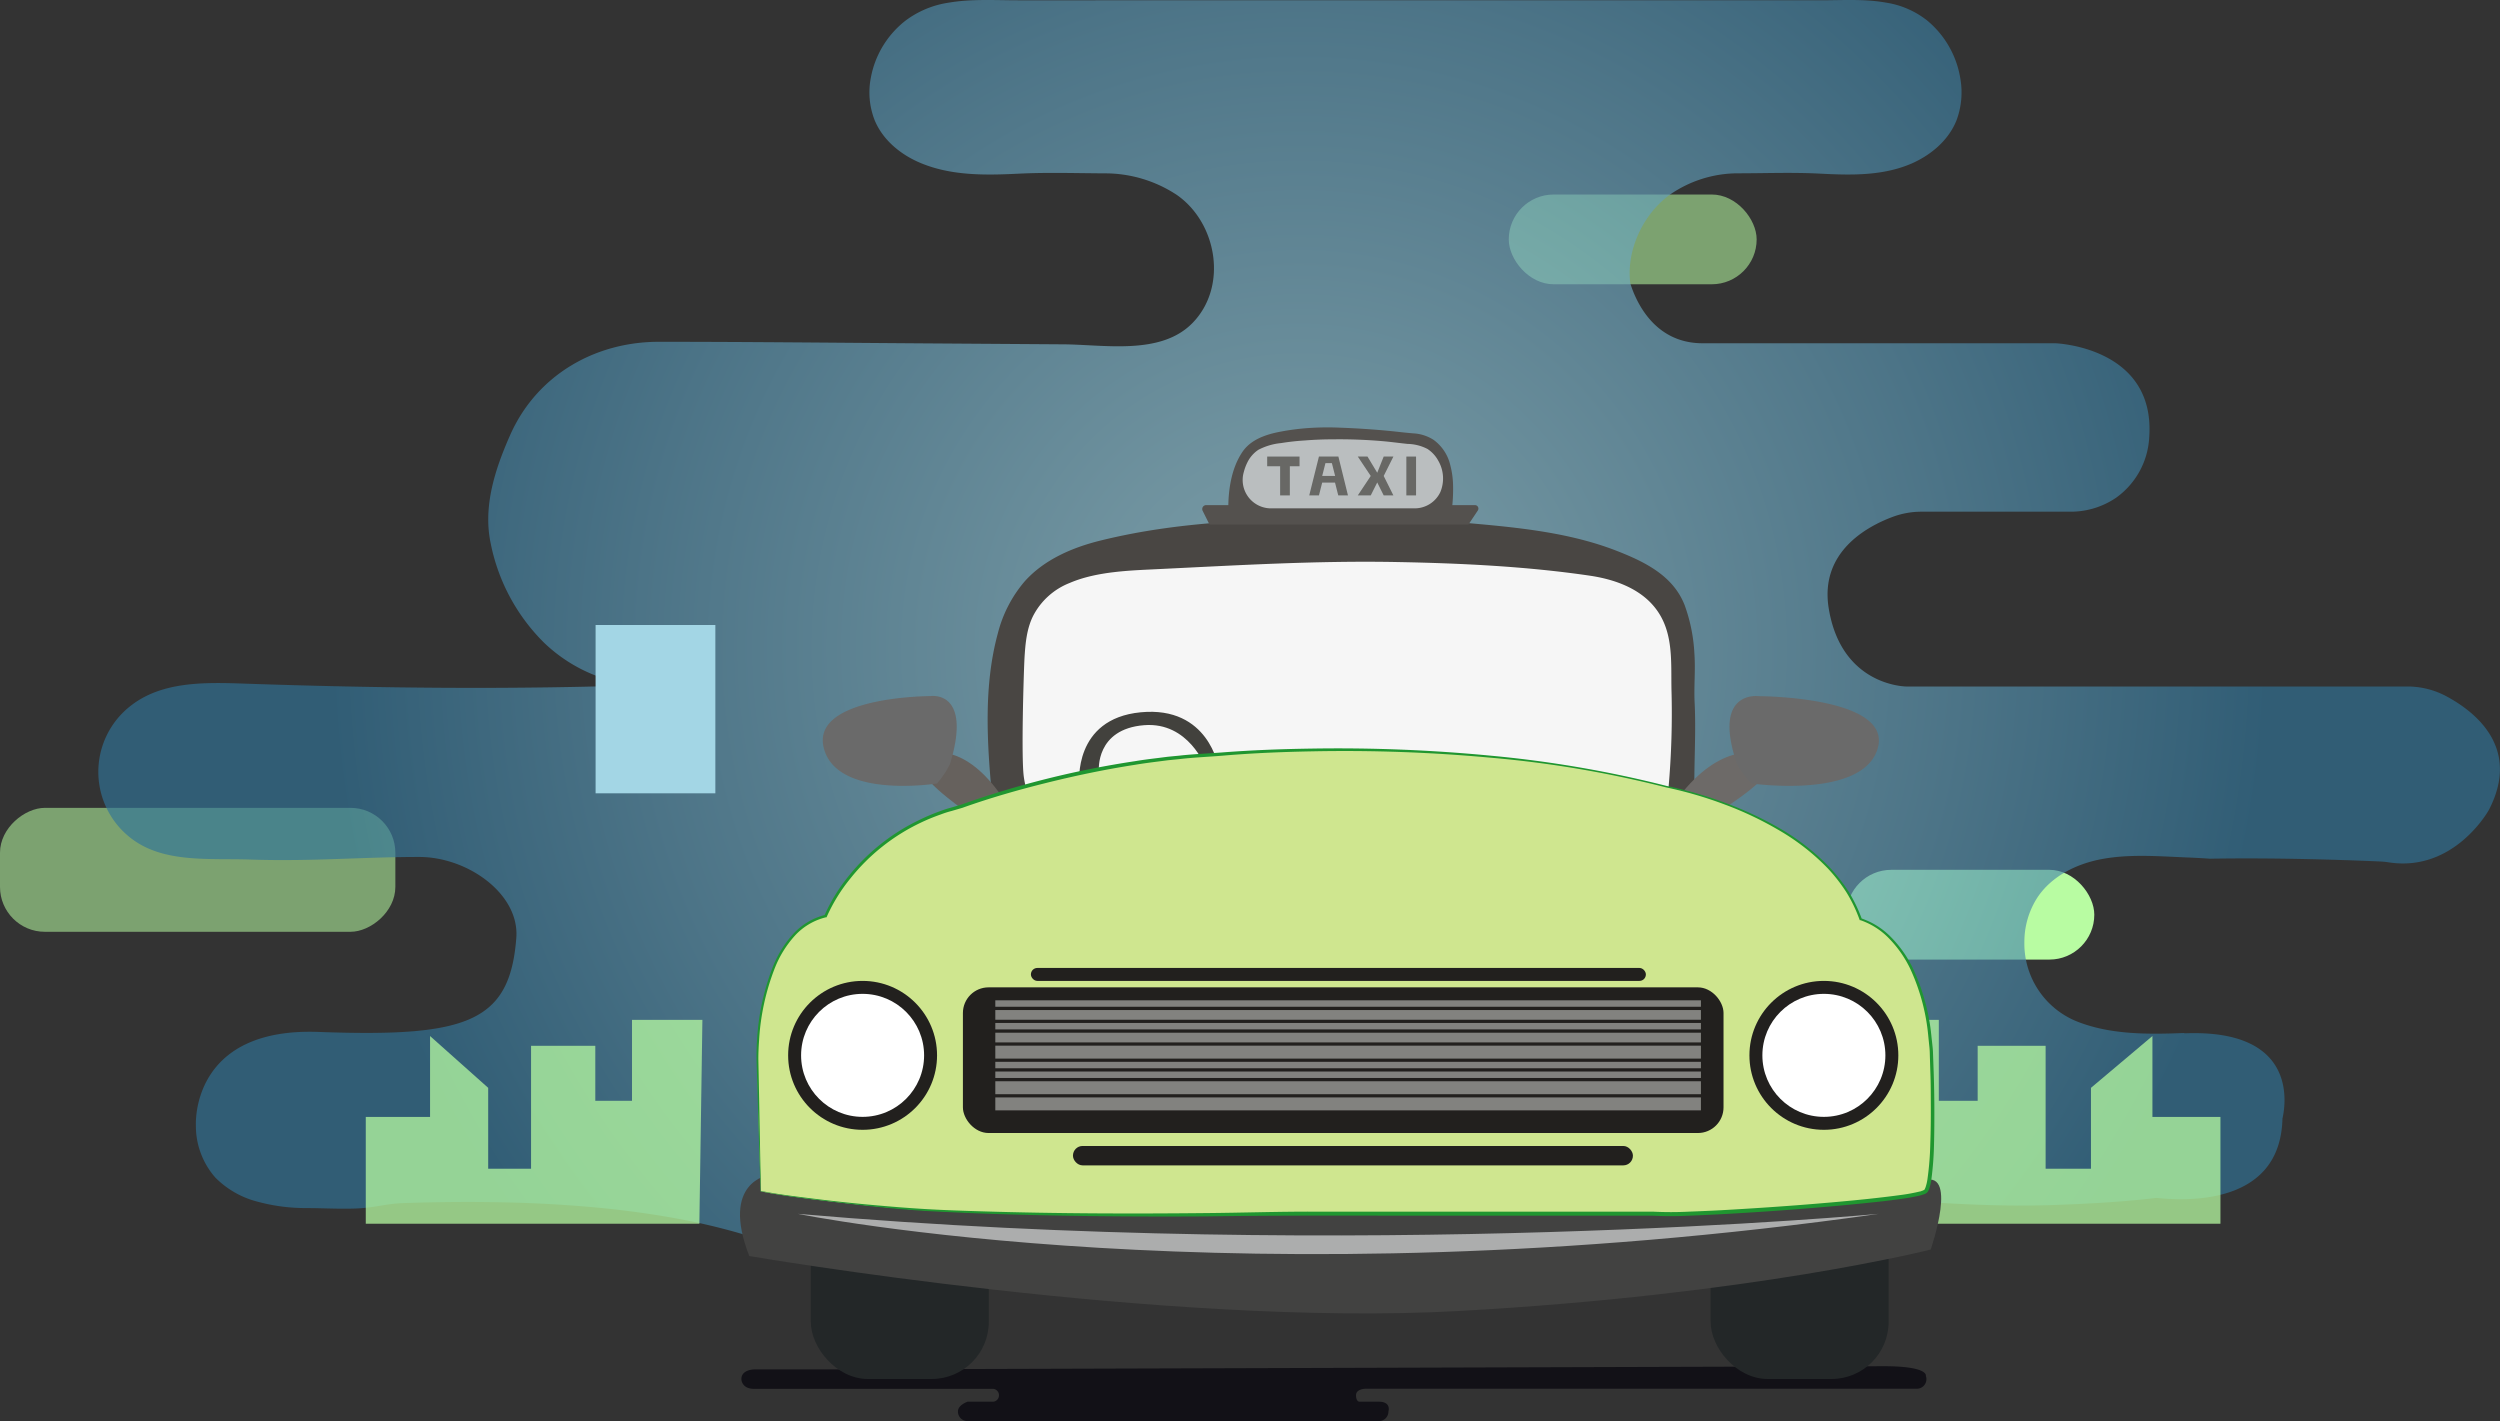 <svg xmlns="http://www.w3.org/2000/svg" xmlns:xlink="http://www.w3.org/1999/xlink" viewBox="0 0 584.92 332.52"><rect x="0" y="0" width="584.92" height="332.52" fill="#333333" stroke="none"/><defs><style>.cls-1,.cls-2{fill:#b8fca2;}.cls-1{opacity:0.55;}.cls-3{opacity:0.65;fill:url(#Degradado_sin_nombre_81);}.cls-4{opacity:0.74;}.cls-5{fill:#121117;}.cls-6{fill:#a3d6e5;}.cls-7{fill:#494643;}.cls-22,.cls-8{fill:#fff;}.cls-8{opacity:0.95;}.cls-9{fill:#54514e;}.cls-10{fill:#babebf;}.cls-11{fill:#42413d;}.cls-12{opacity:0.69;}.cls-13{fill:#232728;}.cls-14{fill:#424241;}.cls-15{fill:#e0e1e2;opacity:0.67;}.cls-16{fill:#66615d;}.cls-17{fill:#6a6a6a;}.cls-18{fill:#6d6a68;}.cls-19{fill:#cfe68f;}.cls-20{fill:#209630;}.cls-21{fill:#22201e;}.cls-23{fill:#82827f;}</style><radialGradient id="Degradado_sin_nombre_81" cx="303.98" cy="151.66" r="225.75" gradientUnits="userSpaceOnUse"><stop offset="0" stop-color="#90c9dc"/><stop offset="0" stop-color="#8cc6da"/><stop offset="0" stop-color="#71b4cd"/><stop offset="0" stop-color="#5ca5c3"/><stop offset="0" stop-color="#4d9bbc"/><stop offset="0" stop-color="#4495b8"/><stop offset="0" stop-color="#4193b7"/><stop offset="0" stop-color="#a3d6e5"/><stop offset="0.22" stop-color="#8fc5d8"/><stop offset="0.67" stop-color="#5b98b5"/><stop offset="1" stop-color="#307499"/></radialGradient></defs><title>Autocorregido</title><g id="Capa_2" data-name="Capa 2"><g id="Capa_1-2" data-name="Capa 1"><rect class="cls-1" x="353" y="45.51" width="58" height="21" rx="10.5"/><rect class="cls-2" x="432" y="203.51" width="58" height="21" rx="10.5"/><rect class="cls-1" x="31.75" y="157.26" width="29" height="92.5" rx="10.5" transform="translate(-157.26 249.76) rotate(-90)"/><path class="cls-3" d="M572.31,162.87a19.26,19.26,0,0,0-9.11-2.25H446.05s-15.15,0-18.17-18.18c-2.22-13.27,8.9-19.27,15.06-21.55a19.33,19.33,0,0,1,6.65-1.17h34.7a18.83,18.83,0,0,0,10.8-3.26,18.54,18.54,0,0,0,7.76-14.15c1.51-21.21-22-22-22-22H398.34c-11.26,0-15.56-9.73-16.9-14-1-7.62,2.91-16.16,9.26-20.76a27.93,27.93,0,0,1,15.81-5c6.43,0,12.77-.26,19.22.07,7.3.38,14.89.59,21.76-2.46,4.41-2,8.42-5.37,10.27-10a18.76,18.76,0,0,0,.87-9.94,22.18,22.18,0,0,0-7.72-13.41A20.58,20.58,0,0,0,441.3.62c-5-.91-10.37-.55-15.38-.55h-18v0q-39.66,0-79.31,0H238.19c-5.29,0-10.93-.36-16.2.55a22.26,22.26,0,0,0-10.12,4.2,22,22,0,0,0-8.13,13.41,17.83,17.83,0,0,0,.92,9.94c1.94,4.66,6.16,8.08,10.81,10,7.24,3,15.22,2.84,22.92,2.46,6.79-.33,13.46-.1,20.24-.07a30.47,30.47,0,0,1,16.64,5c9.46,6.5,12.09,21.43,3.75,30-7.54,7.71-20.8,5-30.69,5l-33.41-.23c-20.26-.14-40.53-.36-60.8-.36-14.89,0-28.62,7.77-34.84,22-3.52,8-6.3,16.63-4.46,25.23a45.06,45.06,0,0,0,12.62,23.32c6.51,6.17,15.39,10,24.36,9.71-31.68,1.16-63.41.79-95.09-.3-9-.31-18.71-.44-25.87,5a19.58,19.58,0,0,0-.43,31c7.67,6.12,18.47,4.84,28.27,5.18,14.12.48,26.08-.61,39.4-.61,11.36,0,23.51,8.67,22.72,18.94-1.52,19.69-11.39,23.28-46.2,22-29.91-1.14-28.77,21.48-28.77,21.86a18.3,18.3,0,0,0,4.53,12.19,21.3,21.3,0,0,0,10,5.69,42.73,42.73,0,0,0,11.2,1.47c3.83,0,8.73.29,12.55.06s6.39-1.09,10.12-1.22c6.92-.24,13.85-.33,20.77-.23,6,.08,12,.31,18,.73,5.18.36,10.35.86,15.5,1.55,4.41.59,8.8,1.31,13.16,2.2q5.55,1.14,11,2.69c3.05.89,6.07,1.88,9,3,2.47.95,4.9,2,7.27,3.2a62.54,62.54,0,0,1,5.7,3.21,49.48,49.48,0,0,1,4.31,3.06c.9.71,1.77,1.46,2.6,2.26,3.61,3.41,12.32-23.47,17.29-23.51l178,1.51c3.35,0,7.7,2.43,10.6.76,10.62-6.11,39.08,1.21,73.46,0,9.46-.33,17.24-.88,23.64-1.65,9,.94,29,.88,29.49-18.51,0-.38,5.81-21.11-22.84-20l-.24-.07c-8.27.34-16.9.38-24.5-2.51a19.64,19.64,0,0,1-12.8-18.9,19.09,19.09,0,0,1,3.14-10.43c3.26-4.81,8.85-7.63,14.55-8.77,6.59-1.32,13.56-.74,20.21-.47,1.82.07,3.67.17,5.53.3,17.35-.3,35.6.46,40,.66a19.11,19.11,0,0,1,2,.22c15.26,2.23,23.25-12.29,23.25-12.29C589.85,175,579.21,166.56,572.31,162.87Z"/><g class="cls-4"><polygon class="cls-2" points="436.21 238.62 453.62 238.62 453.62 257.55 462.71 257.55 462.71 244.68 478.61 244.68 478.61 273.45 489.22 273.45 489.22 254.52 503.6 242.4 503.6 261.33 519.51 261.33 519.51 286.32 436.96 286.32 436.21 238.62"/><polygon class="cls-2" points="164.34 238.62 147.87 238.62 147.87 257.55 139.28 257.55 139.28 244.68 124.25 244.68 124.25 273.45 114.22 273.45 114.22 254.52 100.62 242.4 100.62 261.33 85.58 261.33 85.58 286.32 163.63 286.32 164.34 238.62"/></g><path class="cls-5" d="M196.15,320.4H176.46s-3,0-3,2.27c0,0,0,2.28,3,2.28h56a1.52,1.52,0,0,1,0,3h-6.06s-2.27.75-2.27,2.27a2.22,2.22,0,0,0,2.27,2.27h96.17a2.23,2.23,0,0,0,2.28-2.27s.75-2.27-2.28-2.27h-4.54s-.76,0-.76-1.52,2.27-1.51,2.27-1.51H448.32a2.25,2.25,0,0,0,2.27-3s.76-2.27-9.84-2.27Z"/><rect class="cls-6" x="139.35" y="146.23" width="28.02" height="39.38"/><path class="cls-7" d="M232.11,186.33c-1.19-12.52-2-25.89,1.36-38.17a30.08,30.08,0,0,1,6.25-12.11c4.53-5.08,11.08-7.92,17.69-9.56,19.63-4.87,40.07-5.12,60.21-5.1,9.12,0,18.26.31,27.35,1.13,11.19,1,22.66,2.23,33.21,6.33,6.6,2.57,13.32,5.83,16,12.81A38.94,38.94,0,0,1,396.44,153c.27,3.83-.14,7.57.05,11.39.28,5.76,0,11.41-.06,17.16,0,1.55-.08,3.1-.16,4.65-.07,1.28.19,3.5-.35,4.66s-1.81.85-3.16.93l-4.56.29q-9.75.57-19.5,1-13.68.66-27.36,1.14c-10.35.35-20.7.62-31,.75-10.19.13-20.39.14-30.58-.11-8.65-.2-17.32-.56-25.93-1.44-5.69-.58-11.74-1.18-17.12-3.26C235,189.55,232.31,188.45,232.11,186.33Z"/><path class="cls-8" d="M250.31,136.38a16.34,16.34,0,0,0-8.61,7.76c-1.49,3-1.8,6.46-2,9.82-.23,4.61-.76,23.07-.18,27.64.28,2.2,1.55,8.23,3.92,7,6-3.13,17.58-7.47,24.23-8.33,7.6-1,12.53-2.85,20.18-3.29,15.33-.9,30.7-.83,46-.3,1.54.06,3.07.11,4.6.18,8.75.35,42.76,5.78,50.9,8.24.28.08.62.15.83-.05a.83.83,0,0,0,.18-.53,197.3,197.3,0,0,0,.71-23.19c-.13-6.65.54-13.63-3.86-19.16-3.62-4.56-9.55-6.65-15.31-7.49-14.78-2.17-30.08-2.9-45-3.18-18.65-.36-37.21.75-55.85,1.65C264.8,133.47,256.7,133.63,250.31,136.38Z"/><path class="cls-9" d="M345.09,118.18H339.8a38.24,38.24,0,0,0,.17-4.72,20.27,20.27,0,0,0-.7-4.83,10.13,10.13,0,0,0-3.89-5.74,9.74,9.74,0,0,0-4.72-1.5c-1.83-.14-3.68-.38-5.51-.56q-5.83-.56-11.68-.77a65.15,65.15,0,0,0-8.61.19c-1.7.16-3.39.39-5.07.71-2.82.51-5.9,1.42-8,3.46a8.4,8.4,0,0,0-1.2,1.46c-2.34,3.55-3.12,8.11-3.2,12.3h-5.19a.92.92,0,0,0-.82,1.33l1.6,3.21h60.59l2.2-3.29A.81.81,0,0,0,345.09,118.18Z"/><path class="cls-10" d="M297.2,118.94H331a6.65,6.65,0,0,0,6-3.82,8.29,8.29,0,0,0-.48-7.31,7.6,7.6,0,0,0-2.54-2.77,10.58,10.58,0,0,0-4.66-1.18c-1.93-.2-3.86-.47-5.8-.64-3.87-.33-7.76-.48-11.64-.43q-3.27,0-6.53.26a56,56,0,0,0-5.63.62,14.41,14.41,0,0,0-5.3,1.57,7.5,7.5,0,0,0-2.6,3,11.37,11.37,0,0,0-.81,2.2A6.64,6.64,0,0,0,297.2,118.94Z"/><path class="cls-11" d="M257.1,180.28s-.82-9.71,10.6-10.61c10.45-.82,14.34,9.83,14.39,9.85h3s-2.27-14.39-18.18-12.87-14.38,16.66-14.38,16.66"/><g class="cls-12"><polygon class="cls-11" points="299.51 109.09 299.51 115.91 301.78 115.91 301.78 109.09 304.05 109.09 304.05 106.82 296.48 106.82 296.48 109.09 299.51 109.09"/><path class="cls-11" d="M313.14,106.82h-4.55l-2.27,9.09h2.27l.76-3h3l.76,3h2.27Zm-3.79,4.54.76-3h1.51l.76,3Z"/><polygon class="cls-11" points="317.68 106.82 320.71 111.36 317.68 115.91 320.71 115.91 322.23 112.88 323.74 115.91 326.01 115.91 323.74 111.36 326.01 106.82 323.74 106.82 322.23 110.61 319.95 106.82 317.68 106.82"/><rect class="cls-11" x="329.04" y="106.82" width="2.27" height="9.09"/></g><rect class="cls-13" x="189.7" y="278.72" width="41.65" height="43.92" rx="13.38"/><rect class="cls-13" x="400.23" y="278.72" width="41.65" height="43.92" rx="13.38"/><path class="cls-14" d="M179.86,274.94s-11.36,1.51-4.55,18.93c0,0,96.93,16.66,165.85,12.87s110.56-14.39,110.56-14.39,6.82-19.68-2.27-15.9S185.16,265.09,179.86,274.94Z"/><path class="cls-15" d="M186.67,284s103.75,21.21,252.93,0C439.6,284,317.68,295.38,186.67,284Z"/><path class="cls-16" d="M225.29,189.36S213.18,181,215.45,178s10.6-3.78,18.93,8.34S225.29,189.36,225.29,189.36Z"/><path class="cls-17" d="M219.23,183.31s-23.47,3.78-26.5-8.33,25-12.12,25-12.12,9.85-1.52,4.54,15.9A21.69,21.69,0,0,1,219.23,183.31Z"/><path class="cls-18" d="M403,189.36S416.54,181,414,178s-11.82-3.78-21.12,8.34S403,189.36,403,189.36Z"/><path class="cls-17" d="M409.78,183.31S436,187.09,439.35,175s-27.88-12.12-27.88-12.12-11-1.52-5.07,15.9A21.82,21.82,0,0,0,409.78,183.31Z"/><path class="cls-19" d="M178,278.72s-.76-20.44-.76-31.05,3-30.29,15.95-33.32c0,0,7.59-19.68,31.89-25.74,0,0,28.1-10.61,60-12.12,0,0,56.19-5.3,104.79,7.57,0,0,37.2,6.82,45.56,31.05,0,0,16.7,3.79,16.7,36.35,0,0,.76,25-1.52,27.26s-57.71,6.06-63.78,5.3H299.47s-44.37,1.09-81.25-.75c-12.95-.65-35.31-3.37-40.25-4.55"/><path class="cls-20" d="M177.92,278.73l-.52-17.64-.27-8.82-.13-4.41c0-1.48,0-3,.12-4.43a55.53,55.53,0,0,1,3.71-17.25,25.25,25.25,0,0,1,4.66-7.56,15.12,15.12,0,0,1,7.6-4.57l-.22.19a40.83,40.83,0,0,1,5.55-9.1A47.52,47.52,0,0,1,215,191.89a48.23,48.23,0,0,1,4.91-2.09,24.87,24.87,0,0,1,2.53-.82l2.56-.76h0a218.43,218.43,0,0,1,40.5-10.12c1.72-.29,3.45-.51,5.18-.72l2.59-.33,2.6-.25c3.47-.39,7-.51,10.41-.78,6.95-.53,13.91-.78,20.87-.88a374.47,374.47,0,0,1,41.7,1.67,267.5,267.5,0,0,1,41.11,7.08h0a93.17,93.17,0,0,1,13.81,4,81.27,81.27,0,0,1,13,6.13A53,53,0,0,1,428,202.85a39.48,39.48,0,0,1,4.46,5.67,34.81,34.81,0,0,1,3.15,6.5l-.19-.17a17.49,17.49,0,0,1,7.13,4.53,27.24,27.24,0,0,1,4.87,6.89,48.11,48.11,0,0,1,4.47,16.18l.23,2.1a21,21,0,0,1,.15,2.1l.15,4.2q.14,4.18.16,8.39c0,2.79,0,5.59-.08,8.39a74.53,74.53,0,0,1-.63,8.41,12,12,0,0,1-.51,2.13,3.33,3.33,0,0,1-.26.54,1.27,1.27,0,0,1-.5.5,2.5,2.5,0,0,1-.57.26c-.18,0-.36.13-.54.17a40.58,40.58,0,0,1-4.16.79c-2.78.41-5.56.73-8.34,1-5.57.59-11.14,1.06-16.71,1.5s-11.16.8-16.74,1.11c-2.8.15-5.59.29-8.39.39a82,82,0,0,1-8.45,0h.06l-52.28,0c-17.43,0-34.84-.1-52.27.17-17.43.1-34.87-.05-52.29-.67q-6.52-.24-13.06-.59c-4.35-.26-8.69-.66-13-1.11s-8.66-1-13-1.52-8.65-1.12-12.92-2l0-.1c4.27.87,8.6,1.36,12.92,1.9s8.66,1,13,1.39,8.67.75,13,1,8.7.39,13.05.52c17.41.53,34.84.58,52.26.4,8.71-.07,17.42-.38,26.14-.33h26.14l52.28,0h.06a82.15,82.15,0,0,0,8.3,0q4.19-.15,8.37-.38,8.36-.47,16.72-1.1c5.56-.43,11.13-.9,16.68-1.48,2.78-.3,5.55-.62,8.3-1a41.2,41.2,0,0,0,4.07-.77c.17,0,.31-.1.46-.15a1.16,1.16,0,0,0,.38-.16c.21,0,.3-.33.43-.61a10.69,10.69,0,0,0,.47-2,71.27,71.27,0,0,0,.66-8.29c.1-2.79.13-5.58.12-8.37s0-5.58-.11-8.38l-.13-4.17a18,18,0,0,0-.14-2.08l-.21-2.08a47.53,47.53,0,0,0-4.32-16,26.54,26.54,0,0,0-4.73-6.76,16.94,16.94,0,0,0-6.84-4.42l-.15,0-.05-.13a34,34,0,0,0-3.08-6.41,38.82,38.82,0,0,0-4.38-5.61,52.3,52.3,0,0,0-11.22-8.79,79.9,79.9,0,0,0-12.91-6.14,93.15,93.15,0,0,0-13.74-4h0a254.65,254.65,0,0,0-41.06-6.94,373.63,373.63,0,0,0-41.65-1.48c-6.95.13-13.9.41-20.82,1-3.47.29-6.94.42-10.39.83l-2.59.26-2.58.33c-1.72.22-3.44.45-5.15.74-6.86,1.06-13.66,2.48-20.4,4.15s-13.43,3.58-19.95,5.91h0l-2.53.74a22.68,22.68,0,0,0-2.5.8,46.73,46.73,0,0,0-4.84,2,46.6,46.6,0,0,0-16.33,13,39.72,39.72,0,0,0-5.5,8.92l-.07.15-.15,0a14.54,14.54,0,0,0-7.31,4.36,24.86,24.86,0,0,0-4.58,7.37,55,55,0,0,0-3.74,17.08c-.1,1.46-.17,2.92-.17,4.39l.09,4.41.17,8.81.33,17.64Z"/><circle class="cls-21" cx="426.73" cy="246.92" r="17.42"/><circle class="cls-22" cx="426.73" cy="246.92" r="14.39"/><circle class="cls-21" cx="201.82" cy="246.92" r="17.42"/><circle class="cls-22" cx="201.82" cy="246.92" r="14.39"/><rect class="cls-21" x="225.29" y="231.01" width="177.96" height="34.08" rx="6"/><rect class="cls-21" x="251.04" y="268.12" width="131.01" height="4.54" rx="2.25"/><rect class="cls-21" x="241.2" y="226.47" width="143.88" height="3.03" rx="1.5"/><rect class="cls-23" x="232.87" y="234.04" width="165.09" height="1.51"/><rect class="cls-23" x="232.87" y="250.7" width="165.09" height="1.51"/><rect class="cls-23" x="232.87" y="239.34" width="165.09" height="1.51"/><rect class="cls-23" x="232.87" y="248.43" width="165.09" height="1.51"/><rect class="cls-23" x="232.87" y="236.32" width="165.09" height="2.27"/><rect class="cls-23" x="232.87" y="241.62" width="165.09" height="2.27"/><rect class="cls-23" x="232.87" y="244.65" width="165.09" height="3.03"/><rect class="cls-23" x="232.87" y="252.98" width="165.09" height="3.03"/><rect class="cls-23" x="232.87" y="256.76" width="165.09" height="3.03"/></g></g></svg>